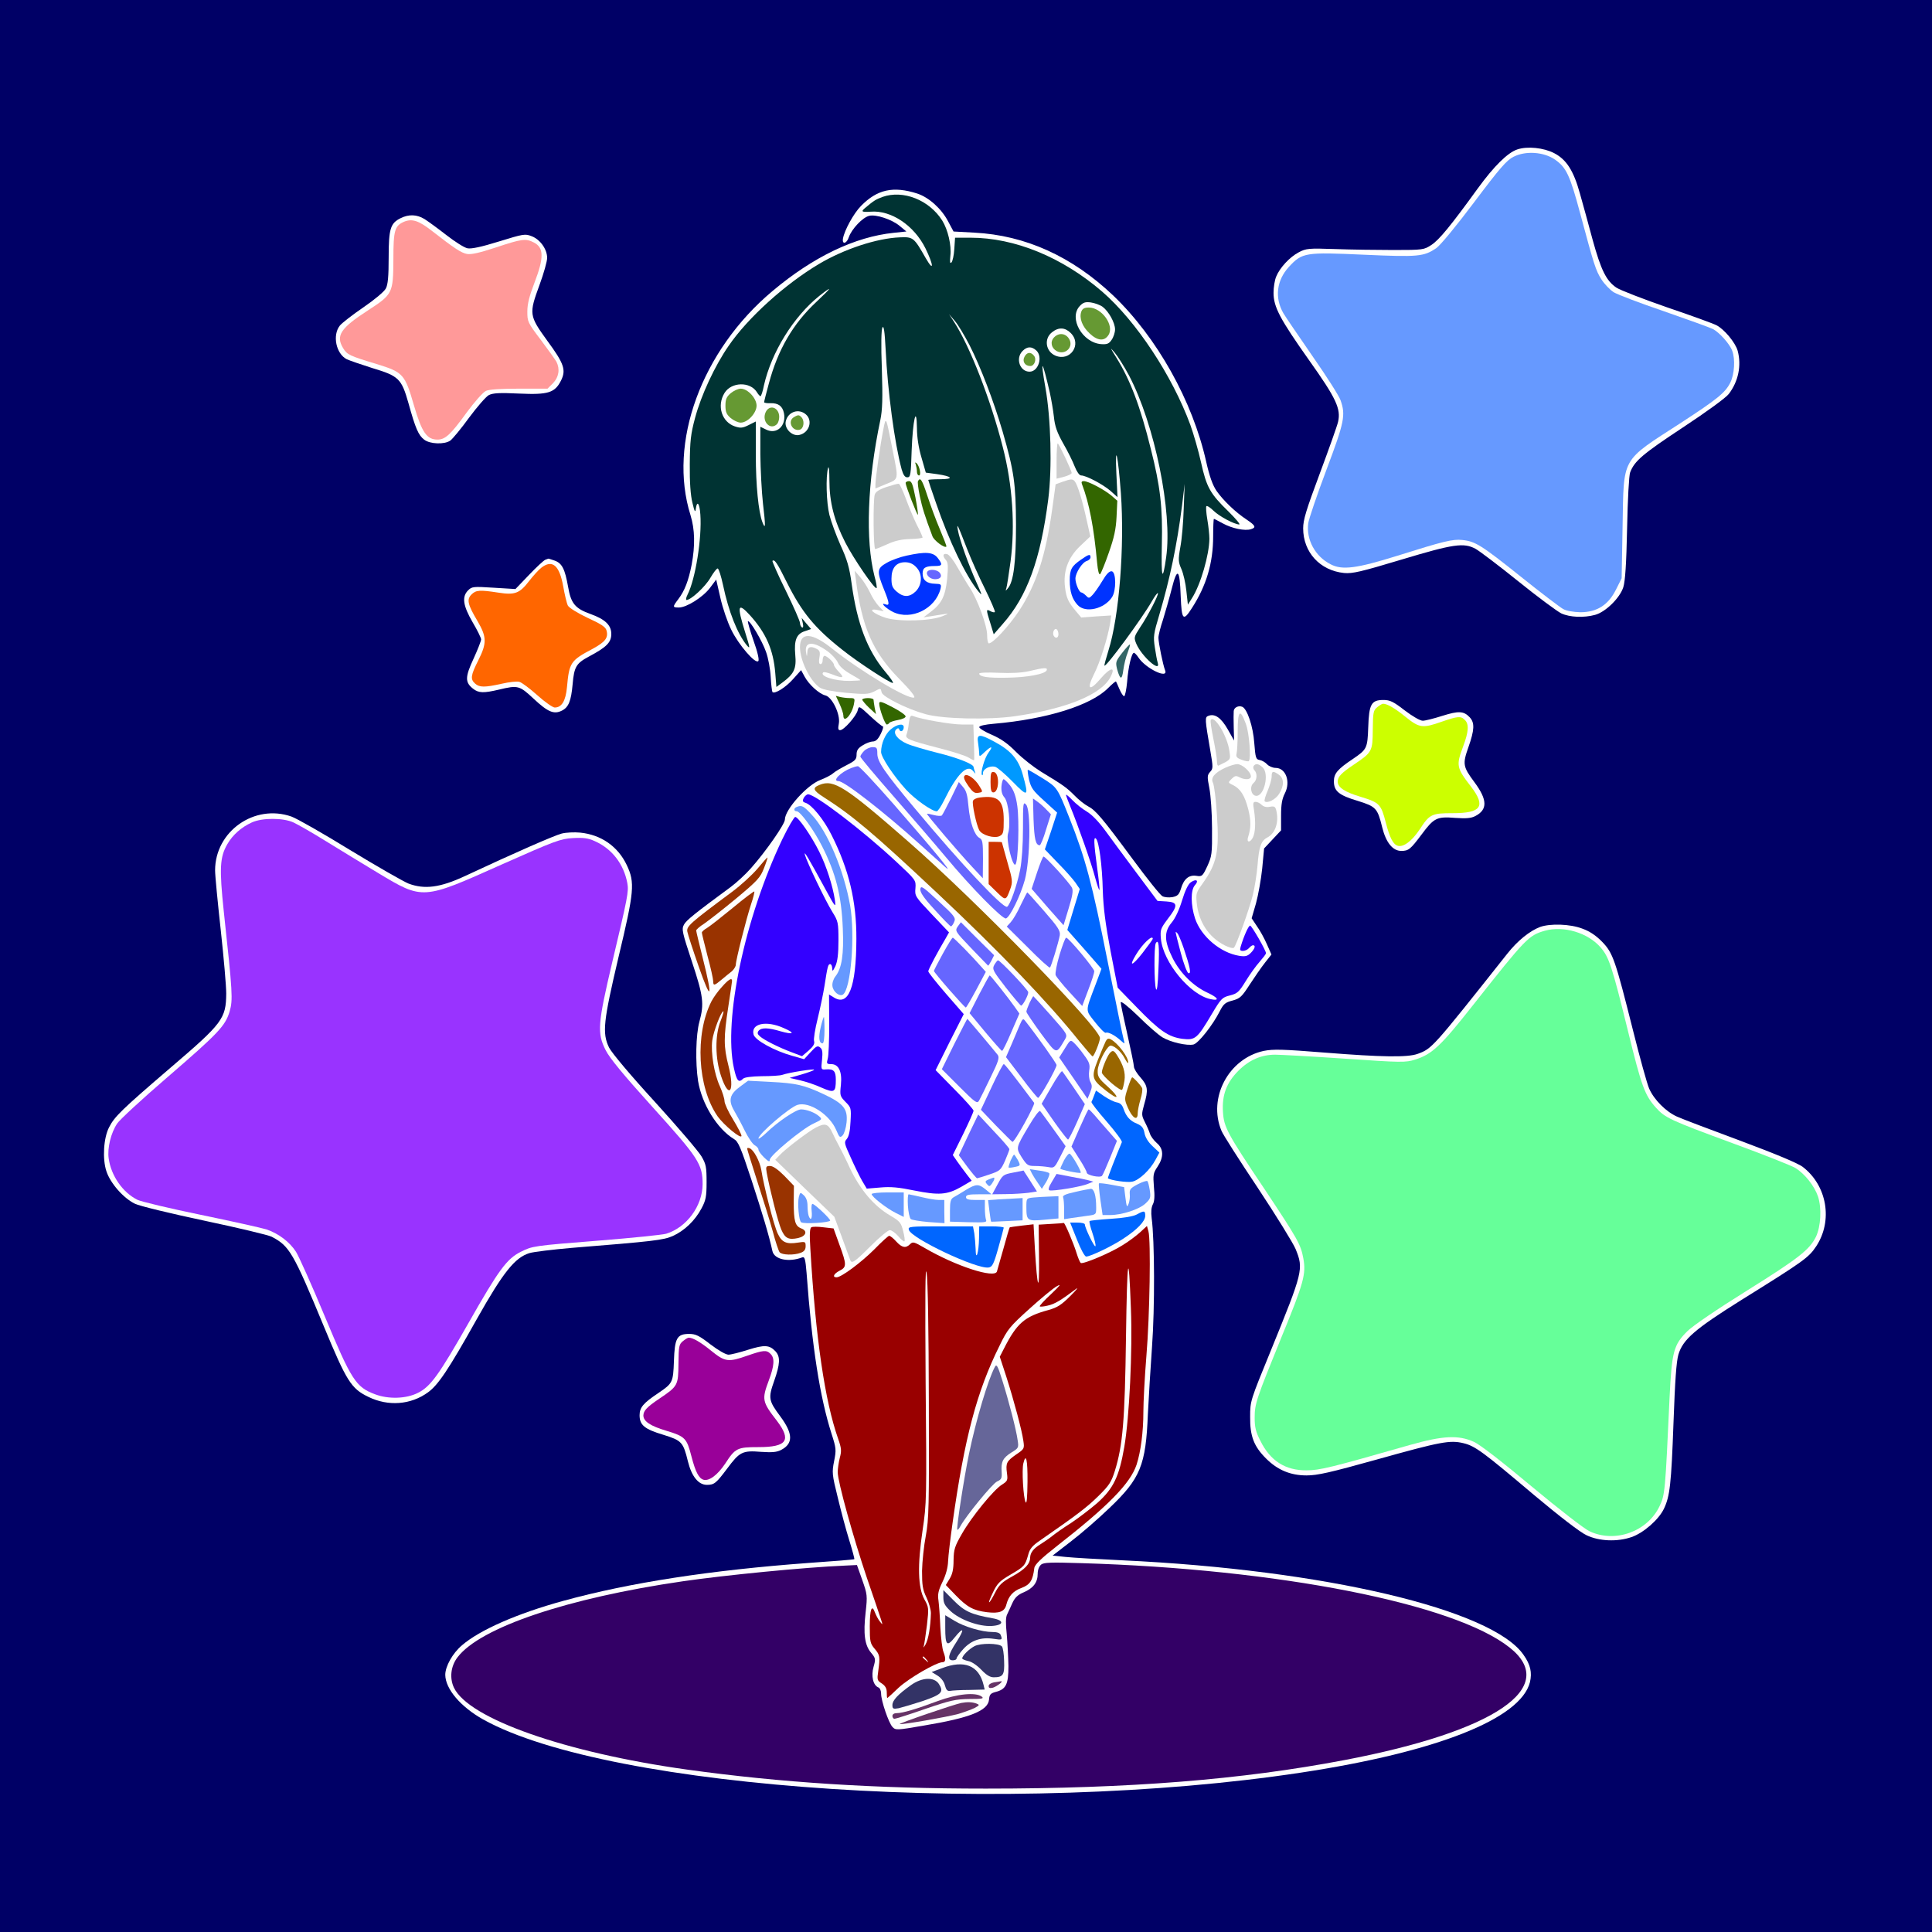 <?xml version="1.0" encoding="UTF-8" standalone="no"?>
<svg
   xmlns:dc="http://purl.org/dc/elements/1.1/"
   xmlns:cc="http://creativecommons.org/ns#"
   xmlns:rdf="http://www.w3.org/1999/02/22-rdf-syntax-ns#"
   xmlns:svg="http://www.w3.org/2000/svg"
   xmlns="http://www.w3.org/2000/svg"
   xmlns:sodipodi="http://sodipodi.sourceforge.net/DTD/sodipodi-0.dtd"
   xmlns:inkscape="http://www.inkscape.org/namespaces/inkscape"
   version="1.0"
   width="1024pt"
   height="1024pt"
   viewBox="0 0 1024 1024"
   preserveAspectRatio="xMidYMid meet"
   id="svg2"
   inkscape:version="0.91 r13725"
   sodipodi:docname="UNADJUSTEDNONRAW_thumb_9c6.svg">
  <defs
     id="defs236" />
  <sodipodi:namedview
     pagecolor="#ffffff"
     bordercolor="#666666"
     borderopacity="1"
     objecttolerance="10"
     gridtolerance="10"
     guidetolerance="10"
     inkscape:pageopacity="0"
     inkscape:pageshadow="2"
     inkscape:window-width="1440"
     inkscape:window-height="817"
     id="namedview234"
     showgrid="false"
     inkscape:zoom="0.26074563"
     inkscape:cx="620.66059"
     inkscape:cy="230.94593"
     inkscape:window-x="0"
     inkscape:window-y="1"
     inkscape:window-maximized="1"
     inkscape:current-layer="svg2" />
  <g
     transform="translate(0,1024) scale(0.1,-0.1)"
     fill="#000000"
     stroke="none"
     id="g6">
    <path
       d="M0 5120 l0 -5120 5120 0 5120 0 0 5120 0 5120 -5120 0 -5120 0 0 -5120z m8236 4309 c66 -34 104 -92 138 -215 15 -54 46 -164 67 -244 45 -163 73 -219 127 -255 20 -13 141 -60 268 -104 127 -43 245 -86 262 -95 41 -21 100 -92 112 -135 21 -78 4 -162 -47 -229 -15 -20 -118 -95 -244 -178 -212 -140 -256 -177 -279 -238 -6 -16 -13 -142 -16 -295 -4 -192 -10 -279 -20 -313 -18 -57 -94 -132 -150 -147 -59 -16 -134 -13 -179 8 -22 11 -125 87 -229 171 -103 83 -205 160 -225 171 -63 34 -117 26 -393 -57 -216 -65 -260 -75 -304 -71 -128 13 -217 110 -217 237 0 45 16 97 88 290 48 129 92 252 97 274 16 69 -10 125 -153 326 -155 219 -189 283 -189 358 0 29 6 67 14 86 19 47 72 104 120 129 38 20 51 22 191 17 83 -3 222 -5 311 -5 157 0 161 1 201 27 41 27 102 101 246 300 86 118 158 189 209 206 53 18 139 9 194 -19z m-3374 -215 c61 -20 128 -80 163 -147 l29 -54 110 -6 c271 -14 518 -126 736 -333 232 -222 421 -559 493 -881 18 -79 34 -124 55 -155 35 -50 101 -114 161 -153 46 -31 50 -41 21 -50 -32 -10 -100 4 -149 31 -24 13 -45 24 -47 24 -2 0 -4 -42 -4 -92 0 -142 -36 -262 -112 -380 -47 -74 -55 -65 -60 62 -5 146 -18 157 -48 38 -13 -51 -34 -124 -46 -163 -13 -38 -24 -81 -24 -95 0 -27 24 -144 35 -172 20 -50 -102 8 -141 67 -9 14 -20 25 -24 25 -12 0 -30 -74 -36 -154 -4 -42 -11 -76 -16 -76 -5 0 -16 17 -25 38 -8 20 -17 38 -18 40 -2 2 -21 -14 -43 -36 -91 -91 -325 -164 -604 -188 -48 -4 -78 -11 -78 -18 0 -6 30 -25 68 -41 48 -21 84 -46 128 -91 34 -34 93 -80 130 -103 122 -74 137 -85 179 -127 22 -23 54 -48 71 -57 41 -21 75 -61 237 -280 76 -103 147 -192 158 -197 11 -6 34 -8 53 -5 28 6 35 13 45 44 15 52 42 75 82 69 30 -5 33 -2 58 51 24 53 26 64 25 201 0 80 -7 176 -14 212 -12 61 -12 69 4 87 16 17 16 24 1 112 -29 169 -30 178 -10 185 34 13 67 -10 102 -71 l34 -60 -2 70 c-1 39 -1 77 0 86 1 19 25 31 45 23 26 -10 58 -104 64 -193 6 -78 9 -86 28 -89 12 -2 30 -12 40 -23 9 -10 30 -19 45 -19 54 0 81 -73 49 -135 -15 -30 -20 -58 -20 -118 l0 -78 -45 -48 -45 -48 -10 -106 c-6 -58 -21 -141 -33 -185 l-23 -79 28 -42 c16 -22 40 -66 53 -96 l24 -54 -34 -43 c-19 -24 -55 -76 -81 -116 -42 -65 -51 -74 -91 -85 -39 -10 -48 -18 -68 -57 -38 -75 -113 -169 -139 -176 -34 -8 -122 12 -165 38 -20 12 -78 62 -128 112 -56 54 -93 83 -93 73 0 -9 16 -85 35 -168 19 -84 35 -162 35 -172 0 -11 16 -37 35 -58 39 -44 42 -66 19 -144 -14 -51 -14 -56 4 -92 11 -21 23 -49 27 -62 4 -13 20 -35 36 -49 37 -31 38 -75 4 -126 -23 -34 -24 -43 -19 -107 5 -48 3 -77 -6 -93 -8 -16 -10 -41 -6 -72 16 -119 17 -478 2 -681 -8 -114 -18 -275 -22 -358 -11 -271 -39 -341 -204 -498 -58 -56 -150 -136 -204 -177 l-97 -75 68 -7 c37 -4 174 -12 303 -18 1067 -50 1959 -260 2125 -501 37 -52 46 -94 34 -145 -49 -194 -493 -370 -1212 -479 -1529 -232 -3665 -93 -4337 282 -119 67 -199 161 -200 236 0 45 39 115 89 157 94 81 292 168 536 235 353 97 784 163 1300 201 132 9 241 18 243 20 2 1 -10 46 -27 101 -17 54 -44 156 -61 227 -30 121 -31 132 -19 192 12 60 11 68 -14 146 -61 191 -103 457 -132 851 -6 73 -10 87 -22 83 -72 -28 -149 -12 -159 33 -18 83 -53 199 -111 377 -57 173 -70 204 -93 217 -88 53 -170 185 -190 307 -15 98 -12 246 7 315 26 95 21 135 -40 319 -51 154 -55 171 -42 195 12 23 58 60 247 199 31 23 80 68 108 100 79 89 180 234 180 258 0 53 118 184 188 210 26 10 56 25 67 35 11 10 44 29 73 44 45 23 52 30 52 56 0 22 8 34 33 49 17 11 42 20 53 20 16 0 28 12 42 40 11 22 16 40 11 40 -4 0 -35 25 -67 55 -59 55 -60 55 -66 30 -8 -31 -73 -105 -93 -105 -11 0 -12 8 -7 35 9 48 -35 140 -71 149 -33 8 -87 57 -110 99 l-19 35 -43 -48 c-39 -44 -97 -80 -109 -68 -2 3 -7 39 -9 79 -2 41 -13 101 -25 134 -20 58 -87 171 -96 162 -2 -2 11 -49 30 -103 22 -61 31 -103 25 -108 -15 -17 -105 87 -143 166 -20 40 -46 116 -58 170 l-22 96 -33 -44 c-38 -50 -124 -104 -165 -104 -34 0 -34 3 -3 44 34 45 54 97 71 183 19 103 17 186 -6 262 -121 384 58 873 434 1188 216 182 438 288 643 309 l67 7 -35 29 c-41 35 -127 63 -162 54 -35 -8 -93 -70 -108 -113 -11 -35 -37 -41 -31 -7 8 44 56 132 95 172 86 88 171 107 299 66z m-2612 -135 c19 -12 71 -50 116 -85 45 -35 95 -67 112 -70 20 -4 73 7 166 36 130 40 139 42 174 28 45 -17 82 -69 82 -115 0 -18 -18 -82 -40 -142 -57 -155 -56 -163 40 -296 90 -122 101 -156 74 -211 -33 -66 -68 -77 -222 -70 -104 5 -139 3 -161 -8 -15 -8 -62 -62 -105 -120 -42 -58 -87 -112 -99 -121 -31 -22 -109 -19 -139 5 -30 23 -46 59 -83 193 -37 130 -51 144 -191 186 -60 19 -121 40 -136 47 -57 29 -77 127 -37 178 11 14 68 58 125 97 60 41 111 84 119 100 11 20 15 64 15 164 0 153 9 182 64 209 43 21 85 20 126 -5z m689 -1810 c40 -14 55 -44 72 -139 15 -88 37 -115 118 -144 78 -28 111 -59 111 -106 0 -45 -25 -70 -119 -120 -67 -36 -78 -54 -86 -147 -8 -88 -21 -121 -56 -139 -43 -22 -75 -8 -151 63 -75 70 -83 72 -183 48 -81 -19 -108 -19 -138 5 -43 34 -42 62 3 159 22 48 40 94 40 102 0 8 -20 49 -45 91 -51 88 -58 135 -24 169 20 20 27 21 136 14 l115 -7 72 75 c39 41 78 77 86 80 8 3 15 6 16 6 1 1 15 -4 33 -10z m4506 -794 c42 -32 82 -55 96 -55 13 0 60 12 104 26 86 27 113 26 145 -8 27 -29 25 -67 -7 -158 -32 -90 -29 -104 32 -186 69 -93 70 -145 5 -179 -23 -12 -48 -14 -107 -10 -98 8 -113 0 -179 -89 -58 -77 -68 -86 -107 -86 -45 0 -81 44 -101 125 -25 102 -33 110 -129 140 -101 30 -127 52 -127 104 0 41 19 64 100 118 75 51 78 56 82 169 4 122 16 144 81 144 34 0 53 -9 112 -55z m-5900 -563 c28 -10 167 -89 310 -177 143 -87 283 -167 310 -178 85 -32 167 -22 300 40 265 124 471 214 512 225 24 6 68 8 98 5 111 -11 200 -73 247 -172 44 -93 40 -138 -44 -489 -80 -340 -87 -401 -50 -478 14 -28 112 -145 243 -288 121 -133 232 -263 247 -289 24 -41 27 -56 27 -136 0 -78 -4 -97 -27 -140 -34 -64 -90 -118 -152 -146 -50 -22 -101 -28 -536 -63 -102 -9 -203 -21 -225 -28 -76 -24 -138 -101 -277 -348 -153 -273 -206 -351 -260 -390 -91 -66 -210 -75 -315 -24 -92 44 -116 83 -237 375 -162 391 -182 425 -276 474 -17 9 -177 47 -356 85 -179 38 -345 78 -369 90 -60 29 -130 108 -151 172 -22 66 -15 177 14 233 29 57 66 93 327 317 275 235 293 259 294 393 0 39 -13 189 -29 335 -16 146 -30 288 -30 317 0 207 209 354 405 285z m6842 -594 c39 -14 73 -37 105 -70 57 -59 69 -94 164 -472 36 -144 74 -281 85 -306 26 -59 89 -122 147 -148 26 -12 177 -69 336 -128 190 -71 302 -118 330 -138 130 -99 162 -286 72 -422 -40 -60 -65 -78 -396 -284 -246 -154 -310 -209 -334 -289 -11 -38 -18 -138 -26 -359 -12 -330 -19 -392 -51 -459 -28 -58 -108 -128 -172 -150 -76 -26 -171 -22 -238 10 -33 15 -142 99 -278 213 -271 229 -312 260 -375 275 -71 17 -120 8 -456 -86 -251 -70 -317 -85 -375 -85 -86 0 -154 29 -215 90 -64 64 -85 118 -84 220 0 85 1 86 109 350 172 422 175 434 132 540 -13 31 -103 177 -201 325 -98 147 -185 283 -192 302 -73 174 38 383 224 423 51 10 99 9 324 -9 302 -24 437 -26 491 -7 77 28 77 28 475 530 56 71 120 122 175 143 54 19 159 16 224 -9z m-4622 -2203 c42 -32 82 -55 96 -55 13 0 60 12 104 26 86 27 113 26 145 -8 27 -29 25 -67 -7 -158 -32 -90 -29 -104 32 -186 69 -93 70 -145 5 -179 -23 -12 -48 -14 -107 -10 -98 8 -113 0 -179 -89 -58 -77 -68 -86 -107 -86 -45 0 -81 44 -101 125 -25 102 -33 110 -129 140 -101 30 -127 52 -127 104 0 41 19 64 100 118 75 51 78 56 82 169 4 122 16 144 81 144 34 0 53 -9 112 -55z"
       id="path8"
       style="fill:#000066" />
    <path
       d="M8022 9409 c-36 -18 -73 -60 -208 -240 -97 -129 -179 -228 -201 -244 -67 -45 -94 -48 -385 -35 -310 14 -326 12 -397 -65 -65 -71 -76 -163 -29 -245 11 -19 81 -121 154 -227 74 -106 141 -211 149 -234 28 -79 21 -115 -75 -370 -50 -133 -93 -260 -96 -282 -12 -87 37 -177 119 -218 61 -32 137 -22 352 45 248 78 293 89 345 84 69 -7 100 -26 310 -194 107 -86 209 -163 225 -172 18 -10 55 -16 91 -17 88 0 148 38 189 120 l30 60 5 275 c7 374 -12 341 311 550 190 124 233 158 260 212 22 44 27 125 10 169 -13 36 -68 97 -102 115 -16 8 -133 50 -259 94 -127 43 -247 89 -267 101 -19 12 -49 43 -65 68 -31 49 -39 76 -113 351 -54 201 -73 242 -133 284 -59 41 -156 48 -220 15z"
       id="path10"
       style="fill:#6699ff" />
    <path
       d="M4677 9196 c-35 -13 -45 -19 -89 -56 -27 -22 -22 -25 27 -22 108 9 230 -73 290 -194 44 -90 46 -129 2 -53 -63 111 -67 114 -138 111 -122 -5 -295 -62 -428 -141 -180 -107 -378 -286 -479 -434 -73 -105 -146 -262 -178 -382 -23 -86 -27 -121 -28 -245 -1 -96 4 -165 14 -205 11 -47 15 -54 18 -32 6 47 20 30 24 -30 9 -124 -26 -343 -68 -425 -8 -16 -10 -28 -5 -28 23 0 99 70 126 117 17 29 34 51 39 50 6 -2 18 -41 28 -87 30 -143 77 -260 126 -320 19 -22 18 -16 -9 70 -44 141 -39 160 26 89 85 -94 124 -183 134 -306 l6 -74 34 25 c60 45 73 72 66 146 -7 78 7 111 52 125 l32 11 -25 29 -25 30 6 -28 c4 -19 2 -26 -5 -22 -5 3 -10 14 -10 23 0 10 -34 87 -75 171 -42 85 -73 156 -71 158 11 11 26 -12 76 -113 80 -160 148 -243 297 -360 83 -66 249 -174 265 -174 6 0 -13 28 -42 62 -93 112 -147 253 -176 463 -12 88 -24 129 -59 205 -23 52 -50 125 -59 161 -16 65 -20 202 -7 249 4 13 7 -15 7 -65 0 -117 25 -214 84 -330 44 -86 157 -251 166 -242 3 2 -2 31 -11 63 -49 191 -38 501 31 828 11 54 13 112 8 271 -5 127 -3 208 3 219 7 13 12 -19 17 -115 11 -225 47 -496 85 -637 9 -30 17 -42 30 -42 17 0 19 13 23 143 6 160 26 247 28 117 0 -47 9 -105 24 -155 l23 -80 59 -8 c83 -12 92 -27 16 -27 -34 0 -62 -2 -62 -4 0 -2 18 -57 41 -122 70 -204 158 -387 225 -469 22 -26 20 -21 -10 47 -42 93 -91 230 -99 278 -7 41 -3 34 49 -100 20 -52 63 -148 95 -212 31 -64 55 -119 52 -122 -3 -3 -14 -1 -24 5 -23 12 -23 9 0 -64 l18 -59 47 54 c130 146 201 342 242 662 21 165 14 428 -15 591 -29 163 -17 149 23 -25 8 -36 18 -94 22 -130 5 -50 17 -83 49 -140 24 -41 51 -96 61 -122 11 -28 25 -48 34 -48 27 0 115 -47 155 -81 l38 -34 -6 125 c-8 173 9 98 24 -105 20 -281 -9 -653 -66 -833 -13 -42 -23 -78 -21 -80 9 -8 199 250 251 341 15 26 29 46 32 43 6 -6 -52 -119 -94 -181 -33 -51 -34 -54 -20 -88 29 -67 131 -157 113 -99 -3 9 -10 45 -15 80 -9 58 -7 72 24 175 56 190 93 366 120 577 l14 115 -5 -130 c-2 -71 -10 -164 -18 -205 -12 -68 -11 -78 6 -117 10 -23 22 -75 26 -115 l8 -73 22 35 c46 72 91 229 92 314 0 22 -5 68 -11 103 -6 35 -8 67 -5 70 3 4 21 -7 39 -25 31 -30 109 -71 135 -72 8 0 -18 30 -56 68 -98 95 -117 129 -146 260 -14 63 -40 153 -57 200 -96 261 -287 550 -467 706 -212 183 -464 286 -698 286 l-82 0 -4 -60 c-2 -33 -9 -65 -15 -71 -8 -8 -9 2 -6 34 7 56 -13 140 -43 188 -69 109 -207 164 -317 125z m-351 -557 c-123 -115 -203 -252 -251 -432 -14 -51 -25 -95 -25 -99 0 -3 15 -6 34 -5 41 1 63 -15 71 -52 14 -67 -38 -116 -94 -88 l-31 15 0 -146 c1 -81 7 -199 14 -262 14 -118 14 -141 -3 -98 -21 56 -35 194 -35 358 l0 176 -38 -19 c-32 -16 -43 -17 -73 -7 -69 23 -97 109 -55 177 36 59 136 62 172 4 7 -12 16 -21 19 -21 3 0 12 25 18 57 40 177 157 365 294 475 74 58 67 46 -17 -33z m1518 -25 c33 -25 66 -85 66 -120 0 -16 -8 -41 -18 -55 -14 -21 -24 -25 -55 -23 -100 7 -174 138 -114 202 18 19 29 23 59 19 20 -3 48 -13 62 -23z m-705 -204 c59 -116 127 -294 175 -457 61 -211 70 -277 71 -493 0 -200 -13 -302 -42 -337 -14 -17 -14 -17 -9 0 3 10 13 73 22 140 25 189 11 406 -41 607 -65 254 -175 536 -259 665 l-26 40 30 -35 c17 -19 52 -78 79 -130z m536 65 c61 -60 -2 -153 -81 -120 -52 22 -62 90 -18 124 35 28 69 26 99 -4z m-183 -92 c37 -33 12 -113 -35 -113 -52 0 -76 71 -37 110 24 24 47 25 72 3z m492 -133 c136 -259 231 -724 197 -963 -19 -136 -27 -114 -23 65 5 196 -8 311 -59 511 -55 222 -108 363 -183 483 -33 53 -34 56 -7 24 16 -19 50 -73 75 -120z m-1712 -207 c37 -33 17 -96 -34 -108 -39 -10 -83 34 -73 73 12 50 69 69 107 35z"
       id="path12"
       style="fill:#003333" />
    <path
       d="M3873 8156 c-22 -19 -28 -32 -28 -66 0 -34 6 -47 28 -66 16 -13 39 -24 53 -24 37 0 84 51 84 90 0 39 -47 90 -84 90 -14 0 -37 -11 -53 -24z"
       id="path14"
       style="fill:#669933" />
    <path
       d="M4058 8055 c-22 -49 25 -98 60 -63 7 7 12 24 12 38 0 51 -52 69 -72 25z"
       id="path16"
       style="fill:#669933" />
    <path
       d="M5731 8588 c-12 -34 5 -79 44 -115 42 -40 78 -43 100 -9 33 50 -35 146 -104 146 -24 0 -34 -6 -40 -22z"
       id="path18"
       style="fill:#669933" />
    <path
       d="M5586 8451 c-21 -23 -14 -56 15 -72 46 -24 93 24 64 67 -19 29 -55 31 -79 5z"
       id="path20"
       style="fill:#669933" />
    <path
       d="M5430 8349 c-13 -24 2 -49 31 -49 22 0 35 36 19 55 -17 21 -37 19 -50 -6z"
       id="path22"
       style="fill:#669933" />
    <path
       d="M4208 8029 c-35 -20 -11 -75 29 -67 22 4 29 43 13 64 -14 16 -19 17 -42 3z"
       id="path24"
       style="fill:#669933" />
    <path
       d="M4682 7965 c-15 -73 -42 -262 -42 -292 l0 -22 58 24 c67 27 65 20 33 180 -36 182 -35 180 -49 110z"
       id="path26"
       style="fill:#cccccc" />
    <path
       d="M5600 7796 l0 -93 40 10 c22 6 40 15 40 20 0 13 -68 157 -74 157 -3 0 -6 -42 -6 -94z"
       id="path28"
       style="fill:#cccccc" />
    <path
       d="M4854 7777 c3 -10 6 -27 6 -38 0 -10 5 -19 11 -19 13 0 3 50 -13 65 -8 7 -9 4 -4 -8z"
       id="path30"
       style="fill:#336600" />
    <path
       d="M4866 7691 c-4 -5 1 -41 9 -80 13 -62 26 -104 67 -213 8 -23 65 -65 74 -55 2 2 -14 43 -35 93 -21 49 -50 128 -66 177 -27 83 -37 99 -49 78z"
       id="path32"
       style="fill:#336600" />
    <path
       d="M5630 7686 l-35 -13 -17 -124 c-35 -254 -85 -406 -177 -547 -54 -81 -138 -172 -160 -172 -5 0 -9 19 -9 43 1 49 -52 192 -92 252 -15 22 -43 70 -64 106 -21 38 -45 69 -56 72 -23 6 -26 -10 -6 -32 11 -13 12 -33 6 -100 -10 -92 -29 -131 -91 -177 l-34 -26 40 6 c104 17 103 17 60 0 -63 -26 -230 -30 -299 -9 -67 21 -102 53 -46 42 l34 -7 -26 27 c-15 16 -36 48 -47 73 -12 25 -34 61 -51 80 l-30 35 6 -45 c32 -254 89 -384 230 -528 59 -60 87 -95 79 -99 -32 -12 -283 139 -433 258 -108 87 -172 91 -172 9 0 -71 54 -181 106 -215 15 -10 67 -20 138 -27 100 -9 118 -8 147 6 39 20 36 20 42 -4 6 -24 137 -89 232 -115 92 -26 333 -31 475 -11 275 40 458 115 506 208 29 56 0 52 -51 -7 -61 -72 -78 -61 -36 23 32 63 73 195 85 269 l6 41 -80 -5 -79 -6 -28 33 c-41 49 -51 70 -58 126 -11 85 15 158 80 220 l54 51 -20 89 c-22 101 -47 183 -62 202 -11 15 -21 14 -67 -2z m-20 -807 c0 -20 -15 -26 -25 -9 -9 15 3 43 15 35 5 -3 10 -15 10 -26z m-1225 -90 c24 -17 49 -45 56 -61 8 -19 31 -40 66 -60 29 -16 53 -31 53 -33 0 -2 -26 -3 -57 -4 -78 -1 -160 25 -140 45 3 4 24 -1 47 -10 58 -23 68 -20 37 12 -15 15 -27 33 -27 38 0 15 -45 55 -53 47 -4 -3 -7 -15 -7 -25 0 -10 -5 -18 -11 -18 -8 0 -10 12 -6 35 5 28 2 37 -13 45 -33 18 -50 12 -51 -17 -2 -25 -2 -26 -6 -5 -12 62 34 67 112 11z m1163 -101 c-7 -21 -106 -39 -213 -40 -100 -2 -145 5 -145 22 0 5 46 7 103 4 68 -3 122 0 162 9 79 19 98 20 93 5z"
       id="path34"
       style="fill:#cccccc" />
    <path
       d="M4800 7680 c0 -15 61 -172 65 -168 2 2 -4 43 -13 91 -14 70 -20 87 -34 87 -10 0 -18 -5 -18 -10z"
       id="path36"
       style="fill:#336600" />
    <path
       d="M5735 7673 c38 -100 63 -228 80 -417 4 -42 10 -65 16 -59 5 5 26 56 46 114 28 79 38 125 41 190 l4 85 -32 28 c-39 32 -122 76 -146 76 -11 0 -14 -5 -9 -17z"
       id="path38"
       style="fill:#336600" />
    <path
       d="M4699 7659 c-41 -14 -59 -26 -63 -42 -9 -35 -7 -287 3 -287 5 0 34 12 65 26 39 18 75 26 121 27 36 1 65 5 65 8 0 4 -14 36 -32 70 -17 35 -43 98 -58 139 -15 41 -32 75 -36 76 -5 1 -34 -7 -65 -17z"
       id="path40"
       style="fill:#cccccc" />
    <path
       d="M5907 7320 c-3 -11 -1 -23 4 -26 5 -3 9 6 9 20 0 31 -6 34 -13 6z"
       id="path42"
       style="fill:none" />
    <path
       d="M4805 7295 c-34 -7 -81 -24 -105 -38 -53 -30 -54 -44 -14 -143 29 -72 30 -86 7 -77 -32 12 4 -23 41 -41 96 -46 225 18 251 124 5 23 3 25 -29 26 -44 1 -66 19 -66 54 0 31 15 40 66 40 39 0 42 7 13 44 -24 30 -64 33 -164 11z m50 -60 c35 -34 34 -93 -1 -129 -33 -32 -65 -33 -101 -2 -23 20 -28 32 -28 69 0 57 25 87 72 87 23 0 42 -8 58 -25z"
       id="path44"
       style="fill:#0033ff" />
    <path
       d="M5730 7274 c-51 -35 -60 -52 -60 -110 0 -61 13 -100 42 -131 41 -44 141 -21 182 42 23 35 22 132 -1 137 -13 2 -28 -13 -51 -52 -18 -30 -42 -64 -52 -74 -17 -18 -20 -18 -35 -2 -9 9 -20 16 -24 16 -11 0 -31 47 -31 73 0 31 37 88 61 94 10 3 19 12 19 19 0 19 -9 17 -50 -12z"
       id="path46"
       style="fill:#0033ff" />
    <path
       d="M5897 7263 c-12 -11 -8 -23 8 -23 8 0 15 7 15 15 0 16 -12 20 -23 8z"
       id="path48"
       style="fill:none" />
    <path
       d="M4915 7210 c-10 -16 14 -40 41 -40 29 0 40 16 24 35 -14 17 -56 20 -65 5z"
       id="path50"
       style="fill:#6666ff" />
    <path
       d="M5865 7010 c-10 -11 -15 -20 -11 -20 14 0 46 21 46 30 0 16 -16 11 -35 -10z"
       id="path52"
       style="fill:none" />
    <path
       d="M5948 6780 c-35 -45 -36 -50 -27 -87 16 -58 26 -59 33 -3 4 29 14 70 23 91 8 22 14 41 12 43 -2 2 -21 -18 -41 -44z"
       id="path54"
       style="fill:#336666" />
    <path
       d="M4450 6509 c11 -24 20 -52 20 -61 0 -45 45 3 56 60 6 30 5 32 -22 32 -16 0 -39 3 -52 6 l-22 6 20 -43z"
       id="path56"
       style="fill:#336600" />
    <path
       d="M4570 6532 c0 -4 16 -24 36 -43 l37 -34 -7 34 c-3 18 -6 37 -6 42 0 5 -13 9 -30 9 -16 0 -30 -4 -30 -8z"
       id="path58"
       style="fill:#336600" />
    <path
       d="M4660 6511 c0 -27 31 -111 40 -111 5 0 11 4 14 9 3 4 24 11 46 15 23 4 40 12 40 19 0 7 -31 29 -70 49 -59 31 -70 33 -70 19z"
       id="path60"
       style="fill:#336600" />
    <path
       d="M6560 6363 c0 -54 -3 -107 -6 -118 -4 -16 2 -23 27 -32 18 -7 35 -10 38 -7 13 13 2 152 -16 198 -30 83 -43 71 -43 -41z"
       id="path62"
       style="fill:#cccccc" />
    <path
       d="M4817 6408 c-2 -24 -8 -51 -12 -60 -9 -23 10 -31 168 -72 75 -19 147 -42 162 -52 14 -9 27 -15 28 -13 1 2 1 46 -1 97 l-3 92 -62 0 c-56 0 -217 28 -258 45 -13 5 -17 -2 -22 -37z"
       id="path64"
       style="fill:#cccccc" />
    <path
       d="M6417 6423 c-3 -5 4 -48 14 -98 10 -49 19 -103 19 -118 0 -16 3 -27 8 -25 67 33 65 29 58 78 -11 80 -81 194 -99 163z"
       id="path66"
       style="fill:#cccccc" />
    <path
       d="M4721 6374 c-29 -24 -51 -75 -51 -120 0 -27 67 -128 133 -200 46 -50 136 -114 162 -114 6 0 23 26 39 58 68 139 123 195 154 155 14 -17 14 -17 8 0 -3 10 -6 20 -6 22 0 15 -86 49 -188 74 -68 17 -143 39 -167 50 -49 22 -74 56 -55 75 9 8 14 8 17 -2 6 -15 23 -6 23 14 0 22 -36 16 -69 -12z"
       id="path68"
       style="fill:#0099ff" />
    <path
       d="M5184 6303 c3 -21 6 -47 6 -57 0 -18 3 -17 28 7 37 35 48 34 22 -1 -22 -29 -45 -110 -35 -120 3 -3 5 2 5 11 0 21 36 40 64 33 12 -3 54 -39 94 -80 81 -83 86 -80 53 38 -22 81 -64 129 -151 175 -79 43 -94 41 -86 -6z"
       id="path70"
       style="fill:#0099ff" />
    <path
       d="M4580 6260 c-11 -11 -20 -25 -20 -30 0 -6 80 -101 178 -213 97 -111 222 -256 277 -322 126 -152 299 -329 317 -323 21 7 77 121 100 205 28 106 33 373 6 399 -15 16 -16 7 -16 -127 0 -88 -6 -173 -15 -219 -17 -84 -53 -186 -69 -196 -19 -12 -246 229 -489 521 -162 194 -199 248 -199 291 0 30 -3 34 -25 34 -14 0 -34 -9 -45 -20z"
       id="path72"
       style="fill:#6666ff" />
    <path
       d="M6495 6171 c-57 -26 -80 -54 -66 -80 6 -11 16 -88 21 -170 13 -196 0 -257 -76 -364 -34 -47 -36 -54 -31 -103 10 -101 64 -182 149 -225 22 -11 44 -17 48 -12 13 13 81 202 100 278 10 40 21 110 25 156 8 101 18 132 52 150 44 23 63 84 47 146 -5 18 -11 21 -33 17 -18 -4 -33 0 -44 10 -8 9 -23 16 -32 16 -14 0 -15 -7 -8 -47 9 -60 7 -117 -7 -143 -15 -28 -34 -26 -25 3 16 49 16 87 1 148 -19 73 -41 108 -81 128 -27 13 -27 13 -7 33 16 16 23 18 40 9 30 -16 62 -14 62 4 0 24 -46 65 -72 65 -13 0 -41 -9 -63 -19z"
       id="path74"
       style="fill:#cccccc" />
    <path
       d="M6644 6179 c-3 -6 -1 -16 5 -22 16 -16 14 -52 -5 -67 -22 -19 -14 -64 12 -68 44 -6 73 117 36 151 -21 20 -38 22 -48 6z"
       id="path76"
       style="fill:#cccccc" />
    <path
       d="M4511 6169 c-56 -22 -102 -69 -67 -69 31 0 237 -160 436 -339 58 -52 118 -106 134 -120 43 -38 -73 102 -277 336 -98 112 -183 203 -190 202 -7 0 -23 -5 -36 -10z"
       id="path78"
       style="fill:#6666ff" />
    <path
       d="M5454 6108 c11 -45 21 -59 81 -113 l68 -62 -32 -98 -33 -97 69 -72 c39 -39 80 -86 93 -104 l23 -34 -33 -108 -33 -109 91 -103 90 -103 -30 -80 c-57 -151 -57 -135 -3 -204 26 -33 51 -58 56 -55 11 6 47 -12 78 -40 23 -20 23 -20 18 -1 -4 11 -43 201 -87 423 -81 407 -117 543 -202 757 -64 161 -64 161 -142 210 -40 25 -75 45 -78 45 -3 0 0 -23 6 -52z"
       id="path80"
       style="fill:#0066ff" />
    <path
       d="M5250 6096 c0 -43 4 -56 15 -56 31 0 34 102 3 108 -15 3 -18 -5 -18 -52z"
       id="path82"
       style="fill:#cc3300" />
    <path
       d="M6740 6124 c0 -14 -10 -48 -21 -75 -12 -27 -19 -52 -16 -56 14 -13 59 10 77 40 27 43 26 82 -2 101 -31 22 -38 20 -38 -10z"
       id="path84"
       style="fill:#cccccc" />
    <path
       d="M5113 6129 c-8 -8 -2 -24 19 -54 24 -34 34 -41 54 -37 24 4 24 5 6 34 -23 40 -66 70 -79 57z"
       id="path86"
       style="fill:#cc3300" />
    <path
       d="M5308 6073 c-2 -26 3 -45 16 -60 22 -26 34 -145 19 -190 -12 -33 24 -180 39 -165 15 15 21 229 10 309 -7 52 -18 82 -37 108 -15 19 -31 35 -36 35 -4 0 -9 -17 -11 -37z"
       id="path88"
       style="fill:#6666ff" />
    <path
       d="M4344 6080 c-40 -16 -35 -29 23 -66 153 -98 261 -189 598 -505 331 -311 592 -583 755 -787 36 -44 68 -81 71 -81 7 -1 39 78 39 97 0 54 -658 729 -1012 1038 -337 295 -399 335 -474 304z"
       id="path90"
       style="fill:#996600" />
    <path
       d="M5041 6010 c-23 -46 -45 -88 -49 -92 -4 -4 -23 -3 -42 2 -18 5 -35 8 -37 7 -3 -4 160 -196 240 -282 l56 -60 1 102 c0 90 -2 103 -19 112 -27 15 -50 82 -58 168 -5 58 -11 82 -29 102 l-22 26 -41 -85z"
       id="path92"
       style="fill:#6666ff" />
    <path
       d="M4260 6011 c-8 -16 -6 -21 9 -26 34 -10 99 -91 139 -172 92 -183 132 -352 131 -550 -1 -258 -42 -361 -122 -308 l-23 14 1 -157 c0 -86 -3 -169 -8 -184 -7 -25 -5 -28 18 -28 40 0 59 -39 52 -110 -6 -56 -5 -60 24 -90 30 -30 31 -33 27 -104 -2 -50 -9 -80 -20 -93 -15 -17 -13 -23 21 -98 20 -45 47 -100 60 -123 l25 -42 72 6 c55 5 97 1 180 -16 130 -26 174 -23 248 19 l56 33 -28 36 c-16 21 -38 51 -50 68 l-22 32 55 111 c30 62 55 117 55 124 0 6 -45 57 -101 113 l-100 102 74 149 75 148 -94 108 c-52 60 -94 113 -94 119 0 9 49 102 92 174 l18 32 -91 96 c-88 93 -91 97 -87 138 3 43 3 43 -102 141 -176 164 -428 357 -467 357 -7 0 -17 -9 -23 -19z"
       id="path94"
       style="fill:#3300ff" />
    <path
       d="M5650 6027 c0 -4 11 -33 24 -65 38 -92 112 -301 131 -375 10 -37 20 -66 22 -64 2 2 -3 55 -12 118 -18 134 -19 167 -6 154 16 -16 33 -142 36 -275 3 -91 14 -177 41 -320 l38 -195 100 -103 c122 -126 169 -158 243 -168 68 -8 78 0 155 130 50 84 56 90 97 100 39 10 48 18 83 75 22 36 55 82 74 103 18 21 34 41 34 46 0 14 -75 145 -84 146 -8 1 -33 -54 -50 -111 -6 -19 -3 -23 12 -23 11 0 25 7 32 15 7 8 16 15 21 15 16 0 10 -19 -12 -41 -17 -17 -29 -20 -61 -15 -100 16 -202 103 -234 198 -23 71 -24 150 -1 176 23 25 8 36 -21 16 -14 -9 -31 -44 -47 -97 -15 -50 -37 -96 -55 -117 -41 -49 -40 -97 5 -188 41 -81 110 -149 186 -184 56 -26 65 -44 17 -34 -109 21 -253 195 -265 320 -4 48 -2 54 36 105 56 72 54 89 -6 93 l-48 3 -110 147 c-60 81 -135 181 -165 223 -35 48 -71 86 -99 103 -24 14 -59 42 -77 61 -19 20 -34 32 -34 28z m624 -813 c34 -101 41 -137 25 -132 -7 2 -26 51 -41 109 -32 123 -31 116 -18 103 6 -6 21 -42 34 -80z m-164 50 c0 -3 -25 -37 -55 -76 -55 -70 -74 -74 -34 -8 34 57 89 109 89 84z m30 -159 c-3 -87 -8 -122 -13 -107 -10 27 -11 228 -1 243 15 25 20 -14 14 -136z"
       id="path96"
       style="fill:#3300ff" />
    <path
       d="M5193 6013 c-17 -2 -34 -10 -36 -18 -6 -15 18 -127 33 -155 15 -27 81 -46 109 -31 19 10 21 20 21 85 0 105 -29 132 -127 119z"
       id="path98"
       style="fill:#cc3300" />
    <path
       d="M5478 5896 c4 -103 11 -136 33 -136 4 0 20 37 33 82 l26 82 -23 24 c-12 13 -33 32 -47 42 l-25 18 3 -112z"
       id="path100"
       style="fill:#6666ff" />
    <path
       d="M4223 5963 c-17 -6 -17 -23 0 -23 19 0 92 -101 134 -185 73 -143 103 -262 110 -436 6 -137 -5 -211 -39 -254 -11 -14 -18 -36 -16 -51 3 -30 37 -57 55 -46 43 27 66 314 39 472 -33 186 -119 392 -203 481 -44 48 -54 53 -80 42z"
       id="path102"
       style="fill:#6699ff" />
    <path
       d="M4147 5793 c-199 -416 -314 -958 -257 -1215 15 -68 25 -79 49 -55 7 7 43 12 99 13 48 0 97 3 108 7 37 13 174 34 169 27 -2 -4 -33 -15 -67 -25 l-63 -18 56 -13 c31 -7 82 -24 114 -39 67 -29 75 -25 75 42 0 46 -11 58 -52 55 -26 -2 -27 -2 -21 51 4 40 2 56 -10 65 -13 11 -21 8 -50 -24 l-35 -38 -63 18 c-94 26 -198 83 -205 113 -15 58 67 76 160 34 63 -27 53 -37 -17 -17 -67 20 -101 20 -116 3 -8 -11 -7 -18 7 -30 21 -19 100 -59 170 -85 l53 -20 35 30 c24 21 33 36 29 49 -4 10 5 65 19 121 14 57 30 135 36 173 16 103 19 115 30 115 6 0 10 -10 11 -22 0 -19 3 -17 17 12 11 25 16 64 16 135 0 95 -2 103 -32 151 -37 59 -136 266 -146 304 -7 26 20 -19 110 -185 52 -96 55 -98 49 -55 -11 74 -45 180 -82 254 -42 85 -112 186 -128 186 -6 0 -37 -53 -68 -117z"
       id="path104"
       style="fill:#3300ff" />
    <path
       d="M5240 5666 l0 -112 44 -43 c47 -46 48 -45 71 18 13 37 12 47 -16 143 -16 57 -29 104 -29 104 0 1 -16 2 -35 2 l-35 0 0 -112z"
       id="path106"
       style="fill:#cc3300" />
    <path
       d="M5480 5703 c0 -28 3 -34 10 -23 13 20 13 47 0 55 -6 4 -10 -9 -10 -32z"
       id="path108"
       style="fill:none" />
    <path
       d="M4015 5636 c-28 -33 -89 -89 -135 -123 -225 -167 -242 -183 -237 -211 3 -15 30 -99 61 -187 66 -189 75 -168 21 46 -19 76 -35 142 -35 147 0 5 19 22 43 37 23 16 99 75 169 133 114 95 128 111 147 160 12 30 20 56 19 57 -2 1 -26 -26 -53 -59z"
       id="path110"
       style="fill:#993300" />
    <path
       d="M5496 5614 l-28 -85 45 -52 c25 -29 62 -72 84 -96 l40 -45 27 89 c20 65 25 94 18 109 -11 24 -140 166 -151 166 -4 0 -19 -38 -35 -86z"
       id="path112"
       style="fill:#6666ff" />
    <path
       d="M4878 5528 c-2 -17 17 -46 76 -110 44 -49 83 -88 86 -88 4 0 12 11 17 23 10 22 4 31 -82 110 -83 77 -94 85 -97 65z"
       id="path114"
       style="fill:#6666ff" />
    <path
       d="M3885 5429 c-61 -50 -122 -98 -137 -107 -16 -9 -28 -20 -28 -25 0 -6 14 -61 30 -124 17 -62 30 -122 30 -133 0 -26 6 -25 45 8 18 15 42 35 54 44 11 10 21 26 21 35 0 24 55 242 81 321 12 35 19 65 17 67 -2 2 -53 -36 -113 -86z"
       id="path116"
       style="fill:#993300" />
    <path
       d="M5410 5443 c-17 -38 -41 -78 -53 -91 l-21 -23 112 -111 c61 -62 114 -110 117 -106 7 6 45 132 52 170 4 24 -8 43 -82 128 -48 55 -88 100 -90 100 -2 0 -17 -30 -35 -67z"
       id="path118"
       style="fill:#6666ff" />
    <path
       d="M5076 5329 c-15 -23 -14 -25 71 -114 48 -49 88 -92 90 -93 1 -2 8 9 17 25 l15 30 -88 87 -88 88 -17 -23z"
       id="path120"
       style="fill:#6666ff" />
    <path
       d="M4997 5185 c-26 -47 -47 -88 -47 -91 0 -9 162 -194 169 -194 3 0 28 43 56 95 l50 94 -25 28 c-47 54 -144 153 -150 153 -4 0 -27 -38 -53 -85z"
       id="path122"
       style="fill:#6666ff" />
    <path
       d="M5616 5180 c-15 -50 -24 -98 -21 -108 3 -9 36 -50 73 -90 l68 -74 32 85 c18 46 32 91 32 99 0 15 -136 178 -149 178 -5 0 -20 -41 -35 -90z"
       id="path124"
       style="fill:#6666ff" />
    <path
       d="M5270 5126 c-12 -23 -8 -31 61 -120 41 -52 77 -95 81 -96 9 0 38 54 38 71 0 12 -149 169 -160 169 -4 0 -12 -11 -20 -24z"
       id="path126"
       style="fill:#6666ff" />
    <path
       d="M5190 4970 l-51 -100 83 -100 c46 -55 86 -100 89 -100 4 0 26 45 49 99 l43 99 -24 34 c-32 46 -129 168 -133 168 -3 0 -27 -45 -56 -100z"
       id="path128"
       style="fill:#6666ff" />
    <path
       d="M3827 5010 c-20 -21 -45 -56 -56 -77 -89 -175 -74 -456 32 -609 34 -48 127 -125 127 -104 0 7 -20 46 -45 87 -25 40 -45 84 -45 97 0 13 -11 48 -24 77 -31 67 -49 178 -41 244 6 47 47 155 59 155 3 0 -4 -24 -15 -52 -30 -75 -29 -199 3 -292 42 -126 74 -82 39 55 -26 102 -26 150 -1 313 11 71 20 133 20 137 0 19 -19 8 -53 -31z"
       id="path130"
       style="fill:#993300" />
    <path
       d="M5457 4925 c-9 -20 -17 -41 -17 -47 0 -6 35 -57 77 -115 86 -115 79 -113 127 -33 15 27 15 27 -75 129 -49 55 -91 101 -92 101 -2 0 -11 -16 -20 -35z"
       id="path132"
       style="fill:#6666ff" />
    <path
       d="M4350 4796 c-13 -55 -9 -86 10 -86 6 0 10 29 10 70 0 39 -2 70 -3 70 -2 0 -10 -24 -17 -54z"
       id="path134"
       style="fill:#6699ff" />
    <path
       d="M5058 4707 l-66 -134 93 -93 c84 -84 94 -91 104 -74 6 11 34 66 61 123 43 87 48 106 38 120 -23 29 -159 191 -161 191 -1 0 -32 -60 -69 -133z"
       id="path136"
       style="fill:#6666ff" />
    <path
       d="M5406 4810 c-8 -19 -28 -66 -44 -104 l-30 -69 82 -108 c44 -59 84 -108 88 -108 9 -1 98 157 98 174 0 9 -102 153 -167 235 -10 13 -14 10 -27 -20z"
       id="path138"
       style="fill:#6666ff" />
    <path
       d="M5861 4722 c-5 -10 -24 -54 -41 -97 -37 -94 -35 -105 41 -165 70 -55 77 -40 10 21 -48 43 -54 53 -53 85 1 35 41 116 63 130 16 10 61 -27 81 -67 10 -19 18 -28 18 -21 0 30 -54 102 -92 123 -13 7 -20 4 -27 -9z"
       id="path140"
       style="fill:#996600" />
    <path
       d="M5644 4683 l-30 -48 75 -109 75 -110 14 34 c11 27 11 38 1 56 -7 14 -9 38 -6 60 5 32 1 44 -28 83 -18 26 -42 54 -53 64 -18 17 -20 16 -48 -30z"
       id="path142"
       style="fill:#6666ff" />
    <path
       d="M5881 4657 c-14 -18 -41 -83 -41 -101 0 -17 98 -101 107 -92 4 3 9 25 13 49 6 42 -6 82 -40 135 -17 26 -23 27 -39 9z"
       id="path144"
       style="fill:#996600" />
    <path
       d="M5256 4479 l-57 -121 80 -84 c45 -46 84 -85 87 -86 10 -5 122 197 115 207 -113 151 -155 205 -161 205 -4 0 -33 -54 -64 -121z"
       id="path146"
       style="fill:#6666ff" />
    <path
       d="M5573 4480 l-52 -90 66 -95 c37 -52 70 -95 74 -95 3 0 25 42 48 94 l41 94 -57 84 c-31 45 -59 86 -63 90 -3 5 -29 -33 -57 -82z"
       id="path148"
       style="fill:#6666ff" />
    <path
       d="M5977 4472 c-18 -56 -18 -59 1 -103 24 -56 52 -72 52 -31 0 15 7 49 15 76 8 26 12 53 8 60 -9 17 -46 56 -52 56 -3 0 -14 -26 -24 -58z"
       id="path150"
       style="fill:#996600" />
    <path
       d="M3923 4481 c-55 -40 -64 -72 -33 -126 13 -22 39 -70 57 -107 18 -37 42 -72 53 -78 11 -6 20 -16 20 -23 0 -8 14 -26 30 -42 23 -22 30 -25 30 -12 0 22 171 164 232 192 45 21 47 23 30 38 -22 20 -66 37 -96 37 -27 0 -123 -65 -183 -123 -24 -23 -43 -36 -43 -31 0 24 165 165 207 178 62 19 170 -51 205 -133 17 -40 20 -43 34 -29 8 8 18 39 21 69 7 72 -16 100 -122 150 -103 48 -144 58 -285 65 l-115 6 -42 -31z"
       id="path152"
       style="fill:#6699ff" />
    <path
       d="M5799 4434 c-5 -15 -12 -30 -14 -34 -3 -4 34 -51 81 -105 47 -54 83 -103 80 -109 -32 -76 -76 -189 -74 -191 14 -11 103 -24 129 -18 36 7 95 62 124 117 l20 37 -36 34 c-23 21 -39 47 -43 70 -5 27 -14 38 -39 49 -38 15 -58 38 -72 79 -7 21 -18 31 -35 34 -14 2 -44 17 -68 33 l-43 30 -10 -26z"
       id="path154"
       style="fill:#0066ff" />
    <path
       d="M5453 4272 c-70 -118 -69 -115 -37 -167 27 -41 32 -45 70 -45 23 0 55 -3 72 -6 29 -6 32 -3 60 52 l30 59 -63 88 c-35 49 -67 93 -72 98 -5 5 -30 -28 -60 -79z"
       id="path156"
       style="fill:#6666ff" />
    <path
       d="M5722 4261 l-43 -98 40 -63 c23 -35 41 -69 41 -75 0 -14 71 -29 81 -17 4 4 23 47 43 96 l36 89 -48 55 c-26 29 -58 67 -72 83 -14 16 -27 29 -30 29 -3 0 -24 -45 -48 -99z"
       id="path158"
       style="fill:#6666ff" />
    <path
       d="M5133 4225 l-51 -108 45 -61 c25 -33 48 -61 52 -61 3 0 33 9 65 20 56 19 60 22 83 73 12 29 23 56 23 61 0 5 -37 48 -83 96 l-82 88 -52 -108z"
       id="path160"
       style="fill:#6666ff" />
    <path
       d="M4325 4264 c-38 -19 -163 -114 -193 -147 l-23 -24 156 -151 157 -151 40 -108 c22 -59 41 -114 44 -120 7 -24 23 -13 108 72 47 47 93 85 102 85 10 0 30 -15 45 -32 15 -18 30 -31 33 -27 3 3 0 27 -7 54 -11 44 -17 52 -68 82 -86 50 -158 135 -213 249 -25 55 -53 110 -61 124 -8 14 -23 44 -34 68 -22 46 -38 51 -86 26z"
       id="path162"
       style="fill:#cccccc" />
    <path
       d="M3960 4152 c0 -4 25 -83 54 -174 30 -92 67 -211 82 -265 14 -54 31 -104 36 -110 12 -15 76 -17 112 -3 19 7 26 17 26 35 0 24 -2 25 -40 19 -62 -10 -86 1 -108 48 -20 42 -73 248 -87 337 -8 46 -40 107 -62 115 -7 3 -13 2 -13 -2z"
       id="path164"
       style="fill:#993300" />
    <path
       d="M5640 4091 c-11 -22 -20 -42 -20 -45 0 -6 102 -27 108 -22 5 6 -44 92 -58 101 -5 3 -18 -12 -30 -34z"
       id="path166"
       style="fill:#6699ff" />
    <path
       d="M5356 4088 c-7 -18 -12 -35 -10 -36 1 -2 16 -1 33 3 30 6 31 7 16 36 -9 16 -18 29 -20 29 -3 0 -11 -15 -19 -32z"
       id="path168"
       style="fill:#6699ff" />
    <path
       d="M4064 4023 c16 -87 60 -261 77 -300 20 -46 38 -56 89 -45 43 10 52 38 17 51 -33 13 -40 38 -40 141 l1 85 -51 53 c-34 34 -60 52 -75 52 -22 0 -24 -3 -18 -37z"
       id="path170"
       style="fill:#993300" />
    <path
       d="M5370 4025 c-53 -10 -56 -13 -83 -63 l-28 -52 73 1 c40 0 94 4 119 7 l45 7 -35 55 -36 56 -55 -11z"
       id="path172"
       style="fill:#6666ff" />
    <path
       d="M5470 4019 c7 -13 22 -37 33 -52 l19 -28 24 38 c12 21 19 41 15 45 -4 4 -29 11 -55 14 l-48 7 12 -24z"
       id="path174"
       style="fill:#6699ff" />
    <path
       d="M5575 3976 c-16 -26 -21 -42 -13 -45 18 -6 169 19 203 34 l30 12 -25 7 c-14 4 -58 13 -98 20 l-72 14 -25 -42z"
       id="path176"
       style="fill:#6666ff" />
    <path
       d="M5241 3989 c-20 -8 -21 -12 -10 -25 12 -14 14 -14 26 2 7 10 13 21 13 26 0 9 2 9 -29 -3z"
       id="path178"
       style="fill:#6699ff" />
    <path
       d="M6030 3963 c-38 -20 -44 -27 -42 -51 2 -15 -1 -39 -6 -52 -8 -22 -11 -18 -17 32 l-7 56 -64 12 c-36 7 -67 10 -69 8 -3 -2 1 -41 7 -86 l12 -82 40 0 c62 0 154 30 187 61 27 25 29 32 23 71 -4 24 -9 45 -13 48 -3 3 -26 -4 -51 -17z"
       id="path180"
       style="fill:#6699ff" />
    <path
       d="M5119 3933 c-25 -16 -54 -33 -65 -39 -15 -9 -19 -22 -19 -70 l0 -59 99 -3 c87 -2 98 -1 92 13 -3 9 -6 37 -6 61 l0 44 -50 0 c-38 0 -50 4 -50 15 0 12 14 15 68 15 l67 0 -30 25 c-38 31 -51 31 -106 -2z"
       id="path182"
       style="fill:#6699ff" />
    <path
       d="M5697 3922 c-51 -11 -67 -19 -62 -29 3 -8 5 -37 5 -65 l0 -50 38 6 c20 3 58 8 85 12 47 6 47 7 47 44 0 63 -11 100 -29 99 -9 -1 -47 -8 -84 -17z"
       id="path184"
       style="fill:#6699ff" />
    <path
       d="M4234 3896 c-8 -33 0 -125 12 -134 13 -11 154 -2 154 9 0 10 -75 81 -92 88 -6 2 -9 -13 -6 -38 4 -41 -5 -55 -16 -25 -3 9 -6 33 -6 53 0 25 -7 44 -20 56 -18 17 -19 16 -26 -9z"
       id="path186"
       style="fill:#6699ff" />
    <path
       d="M4620 3911 c0 -14 78 -75 128 -100 l42 -21 0 65 0 65 -85 0 c-47 0 -85 -4 -85 -9z"
       id="path188"
       style="fill:#6699ff" />
    <path
       d="M4812 3850 c2 -33 9 -65 15 -71 5 -5 48 -12 94 -16 l85 -6 -1 62 0 61 -30 0 c-16 0 -57 7 -90 15 -33 8 -64 14 -69 15 -4 0 -6 -27 -4 -60z"
       id="path190"
       style="fill:#6699ff" />
    <path
       d="M5478 3893 c-38 -4 -38 -4 -38 -51 0 -72 5 -75 94 -67 l76 7 0 59 0 59 -47 -2 c-27 -1 -65 -3 -85 -5z"
       id="path192"
       style="fill:#6699ff" />
    <path
       d="M5291 3883 l-54 -4 7 -57 c4 -31 8 -57 9 -57 1 -1 39 1 85 3 l82 4 0 59 0 59 -37 -2 c-21 -1 -62 -3 -92 -5z"
       id="path194"
       style="fill:#6699ff" />
    <path
       d="M6025 3803 c-18 -10 -70 -19 -138 -23 -59 -4 -110 -9 -112 -12 -3 -3 4 -31 15 -63 11 -33 19 -64 16 -70 -4 -10 -56 97 -56 115 0 6 -18 10 -39 10 l-39 0 36 -90 c20 -51 41 -90 49 -90 22 0 135 54 194 93 77 50 119 94 119 123 0 28 -5 29 -45 7z"
       id="path196"
       style="fill:#0066ff" />
    <path
       d="M5570 3753 l-65 -4 2 -177 c2 -194 -9 -168 -22 52 l-7 127 -62 -7 c-33 -4 -62 -8 -64 -9 -2 -2 -17 -52 -33 -111 -17 -60 -33 -115 -35 -123 -12 -39 -220 29 -384 125 -55 32 -62 34 -76 20 -23 -23 -43 -20 -74 14 -15 17 -32 30 -37 30 -5 0 -40 -32 -78 -71 -71 -71 -176 -149 -201 -149 -24 0 -15 19 16 35 38 19 38 32 -1 138 l-31 86 -53 6 c-30 4 -59 4 -65 0 -8 -5 -10 -37 -5 -114 28 -474 77 -807 147 -1006 18 -51 19 -65 9 -102 -6 -24 -11 -58 -11 -76 0 -50 83 -348 155 -561 36 -105 70 -204 75 -221 9 -28 9 -29 -6 -10 -9 11 -20 32 -26 47 -17 48 -28 20 -28 -72 0 -80 2 -91 26 -119 28 -33 29 -42 19 -117 -7 -47 -6 -51 19 -67 18 -12 26 -26 26 -47 0 -17 1 -30 3 -30 1 0 29 25 60 55 54 50 200 135 233 135 17 0 18 19 4 56 -6 15 -13 73 -16 128 -2 56 -7 120 -10 143 -5 33 -1 53 22 100 18 37 28 76 29 108 1 28 12 120 24 205 63 448 128 695 249 938 42 87 54 101 158 195 62 56 127 110 146 120 25 14 17 4 -31 -42 -36 -33 -63 -63 -60 -65 2 -3 22 -1 42 4 37 8 70 28 147 86 19 15 8 0 -25 -33 -50 -50 -70 -63 -120 -77 -125 -34 -166 -70 -234 -204 l-22 -43 35 -107 c41 -129 82 -282 90 -339 6 -41 5 -43 -38 -72 -51 -36 -56 -45 -49 -99 5 -37 3 -42 -25 -60 -44 -26 -163 -172 -214 -262 -38 -66 -43 -82 -44 -140 0 -47 -6 -74 -21 -98 l-20 -33 51 -53 c62 -64 94 -82 167 -91 66 -8 94 3 103 41 12 45 35 71 81 88 45 17 59 40 67 105 2 18 35 50 119 116 274 214 390 333 423 432 22 68 36 173 36 281 0 51 7 184 16 295 18 215 24 613 11 660 l-8 29 -37 -34 c-20 -18 -61 -49 -91 -67 -60 -39 -210 -103 -223 -95 -4 3 -14 26 -22 52 -15 50 -63 163 -68 160 -2 -1 -32 -3 -68 -5z m424 -448 c9 -223 -8 -577 -35 -734 -27 -157 -57 -220 -143 -297 -37 -32 -100 -80 -139 -106 -40 -25 -85 -57 -101 -70 -16 -13 -43 -31 -60 -42 -38 -23 -55 -45 -56 -71 0 -34 -27 -63 -96 -101 -53 -29 -69 -45 -89 -84 -35 -69 -46 -70 -13 -2 23 49 36 62 92 95 75 44 79 48 95 104 9 35 22 50 66 80 195 135 247 175 306 233 58 57 69 74 88 134 42 136 53 266 59 711 6 427 14 474 26 150z m-1071 -490 c2 -565 0 -628 -16 -715 -10 -52 -19 -136 -20 -186 0 -76 3 -98 23 -140 13 -27 24 -65 24 -84 -2 -73 -13 -139 -29 -167 -9 -15 -13 -19 -9 -8 3 11 11 62 17 112 10 89 10 94 -13 135 -35 62 -38 181 -10 368 21 141 22 164 16 785 -3 455 -2 623 5 580 7 -36 11 -309 12 -680z m523 -429 c-1 -83 -4 -119 -10 -108 -12 21 -21 172 -12 206 14 58 23 19 22 -98z m-535 -943 c13 -16 12 -17 -3 -4 -17 13 -22 21 -14 21 2 0 10 -8 17 -17z"
       id="path198"
       style="fill:#990000" />
    <path
       d="M4817 3722 c11 -45 360 -210 423 -200 19 3 27 17 51 103 16 55 28 103 29 108 0 4 -29 7 -65 7 l-65 0 -1 -62 c-1 -77 -17 -128 -18 -58 -1 25 -4 62 -7 83 l-7 37 -172 0 c-163 0 -173 -1 -168 -18z"
       id="path200"
       style="fill:#0066ff" />
    <path
       d="M5273 2995 c-36 -67 -99 -278 -137 -460 -27 -131 -68 -396 -62 -403 3 -2 10 7 17 20 28 52 169 225 194 236 23 10 26 18 24 50 -4 55 7 75 51 103 38 23 40 26 34 64 -7 55 -48 212 -82 320 -24 77 -30 87 -39 70z"
       id="path202"
       style="fill:#666699" />
    <path
       d="M5518 1947 c-11 -9 -18 -28 -18 -48 0 -46 -23 -77 -75 -99 -31 -13 -46 -28 -59 -56 -10 -22 -22 -49 -28 -61 -8 -15 -8 -49 -2 -105 4 -46 8 -122 9 -169 0 -97 -13 -123 -69 -137 -26 -7 -32 -14 -34 -41 -6 -58 -99 -96 -346 -137 -144 -25 -149 -25 -166 -7 -20 22 -60 138 -60 177 0 14 -6 29 -14 32 -28 11 -40 60 -26 109 12 42 11 46 -13 75 -34 40 -42 100 -29 214 10 89 9 95 -18 172 l-28 79 -63 -3 c-214 -9 -639 -51 -859 -83 -613 -89 -1075 -245 -1195 -403 -36 -47 -43 -110 -19 -161 78 -164 589 -344 1234 -434 498 -69 993 -101 1585 -101 764 0 1353 47 1900 151 799 152 1143 386 876 597 -294 233 -1224 416 -2271 447 -160 5 -198 4 -212 -8z"
       id="path204"
       style="fill:#330066" />
    <path
       d="M5000 1775 c0 -31 7 -45 38 -74 49 -46 151 -83 218 -79 66 4 68 30 4 41 -113 20 -149 37 -205 94 l-55 55 0 -37z"
       id="path206"
       style="fill:#333366" />
    <path
       d="M5010 1612 c0 -92 9 -102 49 -52 49 61 56 48 11 -22 -45 -68 -51 -98 -20 -98 11 0 20 4 20 10 0 5 16 28 36 50 42 46 94 64 160 54 46 -7 48 -6 38 20 -4 11 -19 16 -43 16 -57 0 -151 28 -203 60 l-48 29 0 -67z"
       id="path208"
       style="fill:#333366" />
    <path
       d="M5165 1515 c-30 -16 -65 -51 -65 -65 0 -4 14 -10 32 -14 18 -3 47 -23 69 -46 27 -28 46 -40 66 -40 50 0 58 13 55 87 -1 37 -6 71 -12 77 -17 17 -113 18 -145 1z"
       id="path210"
       style="fill:#333366" />
    <path
       d="M4992 1398 l-54 -20 31 -19 c18 -11 34 -31 39 -51 7 -25 13 -32 28 -30 10 2 56 5 101 5 l82 2 -6 25 c-25 103 -102 134 -221 88z"
       id="path212"
       style="fill:#333366" />
    <path
       d="M4829 1309 c-70 -50 -99 -81 -99 -106 0 -20 4 -22 33 -17 17 4 75 21 127 38 102 35 114 48 86 91 -25 38 -89 35 -147 -6z"
       id="path214"
       style="fill:#333366" />
    <path
       d="M5268 1323 c-16 -3 -28 -11 -28 -19 0 -11 6 -13 23 -9 22 7 59 36 42 34 -6 -1 -22 -4 -37 -6z"
       id="path216"
       style="fill:#663366" />
    <path
       d="M4970 1224 c-112 -42 -186 -64 -217 -64 -14 0 -23 -6 -23 -15 0 -8 5 -15 11 -15 6 0 79 23 162 52 134 46 162 52 235 53 68 0 79 2 65 13 -33 24 -131 14 -233 -24z"
       id="path218"
       style="fill:#663366" />
    <path
       d="M5095 1214 c-43 -9 -335 -109 -326 -112 13 -4 248 37 311 54 30 9 68 23 85 31 28 15 28 17 10 24 -22 8 -48 9 -80 3z"
       id="path220"
       style="fill:#663366" />
    <path
       d="M2142 9065 c-50 -22 -57 -45 -57 -200 -1 -179 -4 -185 -133 -269 -147 -95 -174 -135 -133 -202 21 -34 33 -40 179 -84 139 -43 148 -53 196 -219 42 -143 68 -181 125 -181 41 0 70 27 154 143 42 57 87 108 102 115 16 8 81 12 176 12 l151 0 29 29 c31 32 38 75 18 114 -7 12 -44 64 -83 116 -69 91 -71 96 -71 150 0 40 11 83 38 153 51 133 50 186 -4 213 -42 22 -64 19 -199 -26 -88 -29 -132 -39 -155 -35 -31 6 -66 29 -188 124 -68 53 -103 64 -145 47z"
       id="path222"
       style="fill:#ff9999" />
    <path
       d="M2868 7230 c-14 -11 -42 -42 -63 -69 -51 -66 -75 -76 -164 -62 -98 15 -118 14 -142 -10 -26 -26 -21 -52 32 -141 49 -84 50 -117 4 -208 -40 -79 -43 -100 -17 -123 23 -21 51 -21 141 -1 39 9 81 14 94 10 12 -3 55 -35 95 -71 40 -36 82 -65 92 -65 37 0 58 34 65 107 12 132 19 142 136 204 66 36 84 58 74 96 -4 19 -26 34 -100 68 -53 25 -98 53 -105 65 -6 11 -17 58 -25 103 -20 111 -58 144 -117 97z"
       id="path224"
       style="fill:#ff6600" />
    <path
       d="M7300 6492 c-21 -17 -23 -27 -24 -119 -1 -116 -3 -120 -101 -186 -67 -45 -84 -64 -85 -89 0 -31 36 -56 124 -82 98 -30 106 -39 131 -136 21 -81 39 -116 64 -123 30 -8 74 25 115 86 53 82 64 87 176 87 151 0 176 36 98 139 -79 102 -81 113 -43 215 29 77 32 118 9 140 -21 22 -38 20 -122 -9 -102 -36 -119 -34 -193 26 -58 47 -97 69 -119 69 -4 0 -18 -8 -30 -18z"
       id="path226"
       style="fill:#ccff00" />
    <path
       d="M1335 5881 c-55 -25 -101 -65 -130 -115 -40 -69 -43 -128 -19 -356 47 -434 49 -469 31 -531 -23 -77 -59 -115 -336 -354 -130 -112 -247 -220 -260 -240 -33 -49 -53 -130 -45 -185 13 -92 74 -180 152 -219 20 -10 172 -46 337 -80 165 -34 321 -69 347 -77 63 -21 123 -66 157 -119 15 -24 84 -177 152 -341 142 -340 165 -376 267 -414 71 -27 166 -24 228 8 67 34 110 94 269 373 158 278 201 337 275 374 62 31 65 32 419 60 173 14 331 30 352 36 108 33 192 147 193 262 0 107 -22 140 -266 410 -151 167 -228 260 -248 301 -46 91 -42 139 35 466 82 345 88 375 80 419 -19 102 -82 183 -173 223 -35 16 -60 19 -116 16 -66 -4 -93 -14 -379 -141 -418 -187 -415 -187 -653 -44 -76 46 -200 121 -274 167 -74 46 -153 91 -175 101 -54 25 -166 25 -220 0z"
       id="path228"
       style="fill:#9933ff" />
    <path
       d="M8188 5307 c-86 -25 -100 -39 -378 -391 -174 -221 -219 -263 -309 -292 -52 -16 -70 -16 -375 5 -177 12 -342 21 -367 21 -74 0 -138 -28 -195 -85 -63 -63 -88 -129 -82 -219 5 -80 22 -113 218 -405 180 -271 194 -296 208 -371 15 -82 3 -128 -115 -415 -135 -332 -143 -355 -143 -430 0 -49 6 -75 31 -123 52 -105 132 -156 244 -155 70 0 127 14 550 135 174 49 255 53 337 16 33 -15 149 -105 308 -238 144 -120 277 -223 305 -236 135 -64 307 -2 371 133 29 61 30 75 53 573 12 246 21 282 95 355 31 30 154 114 316 215 272 170 331 216 365 285 26 55 31 151 11 213 -19 56 -70 121 -121 152 -18 11 -166 70 -327 129 -339 125 -362 136 -411 190 -59 66 -76 111 -148 405 -85 346 -101 393 -145 444 -67 78 -196 117 -296 89z"
       id="path230"
       style="fill:#66ff99" />
    <path
       d="M3620 3132 c-21 -17 -23 -27 -24 -119 -1 -116 -3 -120 -101 -186 -67 -45 -84 -64 -85 -89 0 -31 36 -56 124 -82 98 -30 106 -39 131 -136 21 -81 39 -116 64 -123 30 -8 74 25 115 86 53 82 64 87 176 87 151 0 176 36 98 139 -79 102 -81 113 -43 215 29 77 32 118 9 140 -21 22 -38 20 -122 -9 -102 -36 -119 -34 -193 26 -58 47 -97 69 -119 69 -4 0 -18 -8 -30 -18z"
       id="path232"
       style="fill:#990099" />
  </g>
</svg>
